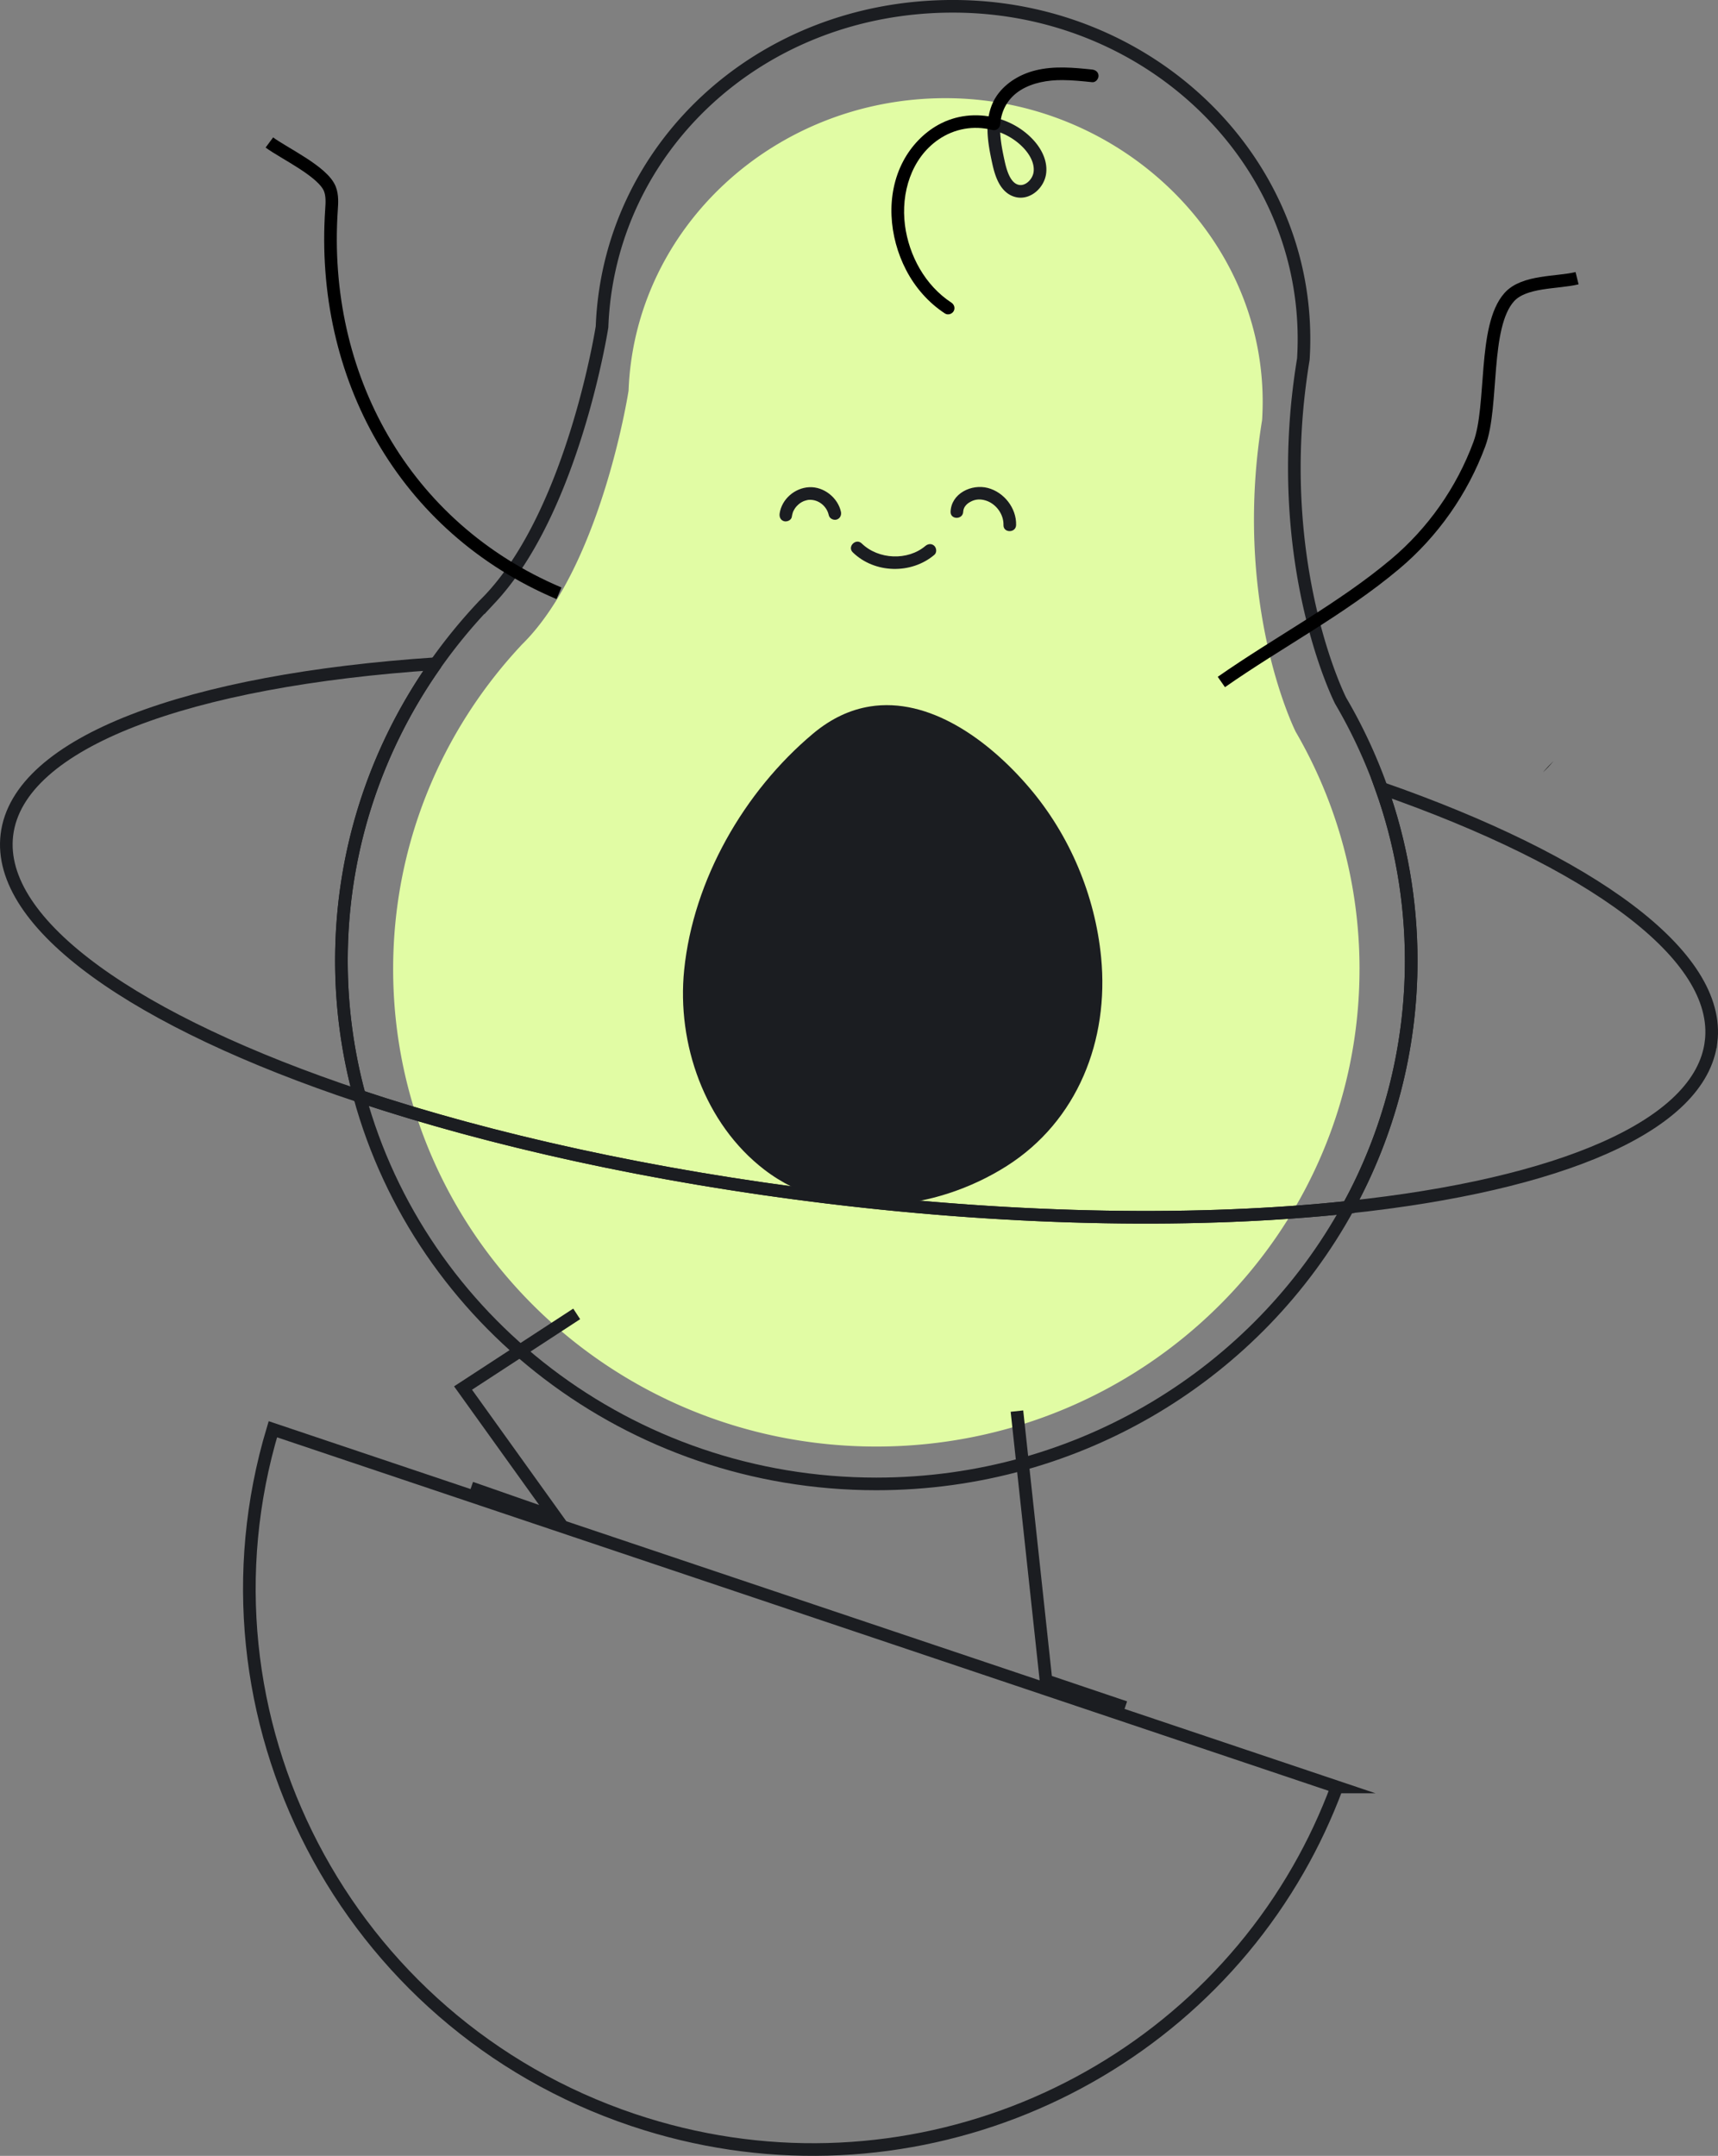 <svg xmlns="http://www.w3.org/2000/svg" id="Layer_1" data-name="Layer 1" viewBox="0 0 816.51 1024.16"><rect x="0" y="0" width="816.51" height="1024.16" fill="#808080" stroke="none"/><defs><style>.cls-2{fill:#1b1d21}.cls-3,.cls-4{stroke:#000;fill:none;stroke-miterlimit:10;stroke-width:6px}.cls-4{stroke:#1b1d21}</style></defs><path d="M738.3 361.57c-1.56 1.92-3.23 3.72-5.04 5.35 1.63-1.84 3.31-3.63 5.04-5.35Z" style="fill:#0c0c0c"/><path d="M646.13 460.37c0 125.28-102.8 226.83-229.64 226.83S186.85 585.65 186.85 460.37c0-59.21 22.97-113.12 60.59-153.51.22-.26.46-.52.72-.77.94-.92 1.86-1.88 2.78-2.87 35.65-38.55 47.8-117.64 47.8-117.64 2.87-77.2 69.21-138.94 150.64-138.94s150.73 64.56 150.73 144.19c0 2.35-.06 4.71-.18 7.03-.02.61-.06 1.21-.11 1.8a307.55 307.55 0 0 0-2.43 18.5c-7.49 75.89 17.07 126.75 18.41 129.47.04.07.06.11.06.11 19.26 33.18 30.28 71.64 30.28 112.64Z" style="fill:#e1fca4"/><path d="M413.42 335.63c-9.12 1.46-18.23 5.52-27.05 12.92-32.72 27.45-56.86 69.39-61.21 112.27-3.55 35 9.7 73.02 38.09 94.83 33.39 25.66 81.3 19.85 115.28-1.76 33.64-21.4 48.63-59.73 44.8-99.07-2.87-29.49-14.93-58.07-34.08-80.55-19.57-22.97-47.7-43.16-75.82-38.65Z" class="cls-2"/><path d="M656.56 374.45a244.48 244.48 0 0 0-19.37-41.51s-.02-.04-.06-.11c-.7-1.42-7.19-14.68-12.91-37.12-6.38-24.87-11.85-61.03-7.49-104.77.68-6.58 1.56-13.35 2.7-20.27.06-.64.09-1.31.11-1.97.15-2.56.2-5.13.2-7.71 0-87.26-74.7-158-166.86-158S289.31 70.64 286.13 155.25c0 0-11 70.8-42.25 115.6-3.31 4.76-6.88 9.25-10.67 13.32a132 132 0 0 1-3.07 3.15c-.29.28-.55.55-.81.85-8 8.52-15.4 17.57-22.15 27.11-28.33 40.08-44.92 88.69-44.92 141.1 0 22.26 3 43.85 8.61 64.38 62.76 20.89 139.2 37.93 222.45 48.03 91.82 11.15 177.62 12.14 247.45 4.73 19.09-34.89 29.93-74.77 29.93-117.13 0-28.69-4.98-56.27-14.14-81.92ZM472.42 58.86c5.89 1.49 11.37 4.49 15.65 8.79 3.75 3.75 6.7 8.81 6.18 14.09-.5 5.28-5.61 10.19-10.78 8.99-5.48-1.29-7.63-7.78-8.85-13.26-1.34-6.05-2.63-12.51-2.21-18.61Z" class="cls-4"/><path d="M640.77 573.51c-42.82 78.23-127.19 131.44-224.29 131.44-117.63 0-216.6-78.12-245.61-184.19 62.76 20.89 139.2 37.93 222.45 48.03 91.82 11.15 177.62 12.14 247.45 4.73Z" class="cls-4"/><path d="M519.12 33.05c-8.9-.93-18-1.8-26.81.34-7.25 1.77-14.1 5.73-18.45 11.89-2.82 3.99-4.08 8.76-4.45 13.58l3.8-2.89c-9.2-2.34-18.94-1.29-27.27 3.33-7.06 3.91-12.87 10.11-16.65 17.22-8.49 15.99-6.82 36.02 1.36 51.77 4.31 8.3 10.63 15.52 18.47 20.64 1.36.89 3.32.27 4.1-1.08.85-1.46.28-3.22-1.08-4.1-12.38-8.09-20.15-22.25-22.04-36.75-1.98-15.24 2.94-31.82 15.99-40.75 7.51-5.14 16.62-6.76 25.51-4.5 2 .51 3.65-.94 3.8-2.89.52-6.8 3.91-12.45 9.62-16.02s12.97-4.83 19.95-4.79c4.73.02 9.43.51 14.13 1 1.61.17 3-1.5 3-3 0-1.76-1.38-2.83-3-3Z"/><path d="M580.47 323.99c27.22-19.02 56.95-34.53 82.48-55.93 18.08-15.16 31.98-34.99 40.16-57.12 6.75-18.27 1.73-55.76 14.16-69.74 7.03-7.91 22.83-6.72 32.26-9.04M265.67 281.85c-73.81-31.24-113.44-103.41-108.12-182.26.22-3.28.43-6.67-.74-9.76-3.16-8.32-21.87-17.01-28.79-22.14" class="cls-3"/><path d="M207.19 315.28c-28.33 40.08-44.92 88.69-44.92 141.1 0 22.26 3 43.85 8.61 64.38C65.01 485.51-1.89 439.23 3.28 396.58c5.35-44.11 86.47-73.52 203.91-81.3ZM813.23 494.89c-4.86 40.06-72.18 68-172.46 78.61 19.09-34.89 29.93-74.77 29.93-117.13 0-28.69-4.98-56.27-14.14-81.92 99.53 34.75 161.68 79.28 156.67 120.44Z" class="cls-4"/><path d="M376.33 245.51c.1-.64.23-1.28.43-1.9s.17-.55.53-1.21c.64-1.18 1.06-1.69 2.02-2.59.77-.72 1.47-1.19 2.61-1.71-.35.16.49-.19.49-.18.31-.1.62-.2.93-.27.26-.06.53-.12.79-.17.21-.04.21-.04 0 0 .16-.02.32-.03.49-.03 4.35-.21 8.33 2.96 9.27 7.29.34 1.58 2.19 2.51 3.69 2.1 1.64-.45 2.44-2.1 2.1-3.69-1.46-6.72-8.13-12.03-15.06-11.7s-13.07 5.68-14.08 12.47c-.24 1.6.4 3.22 2.1 3.69 1.42.39 3.45-.48 3.69-2.1ZM457.78 243.1c.04-.95.44-1.99.94-2.64.84-1.09 1.58-1.6 2.77-2.22 2.16-1.13 4.57-1.24 7.05-.45 4.91 1.55 8.52 6.56 8.38 11.63-.11 3.86 5.89 3.86 6 0 .22-8.02-5.72-15.6-13.45-17.61s-17.36 2.59-17.69 11.29c-.14 3.86 5.86 3.86 6 0ZM405.31 262.41c10.37 10.08 27.79 10.48 38.76 1.17 1.24-1.05 1.08-3.16 0-4.24-1.22-1.22-3-1.05-4.24 0-8.41 7.13-22.35 6.54-30.28-1.17-2.77-2.69-7.02 1.55-4.24 4.24Z" class="cls-2"/><path d="M635.39 848.92c-5.12 13.73-11.26 26.82-18.35 39.16-61.69 107.7-193.34 160.31-316.22 119.02-136.96-46.02-212.15-191.65-171.14-328.12L635.4 848.92ZM483.32 670.36l13.82 128.05 37.57 12.68M274.08 624.18l-54.01 35.22 44.14 61.52-40.38-14.09" class="cls-4"/></svg>
